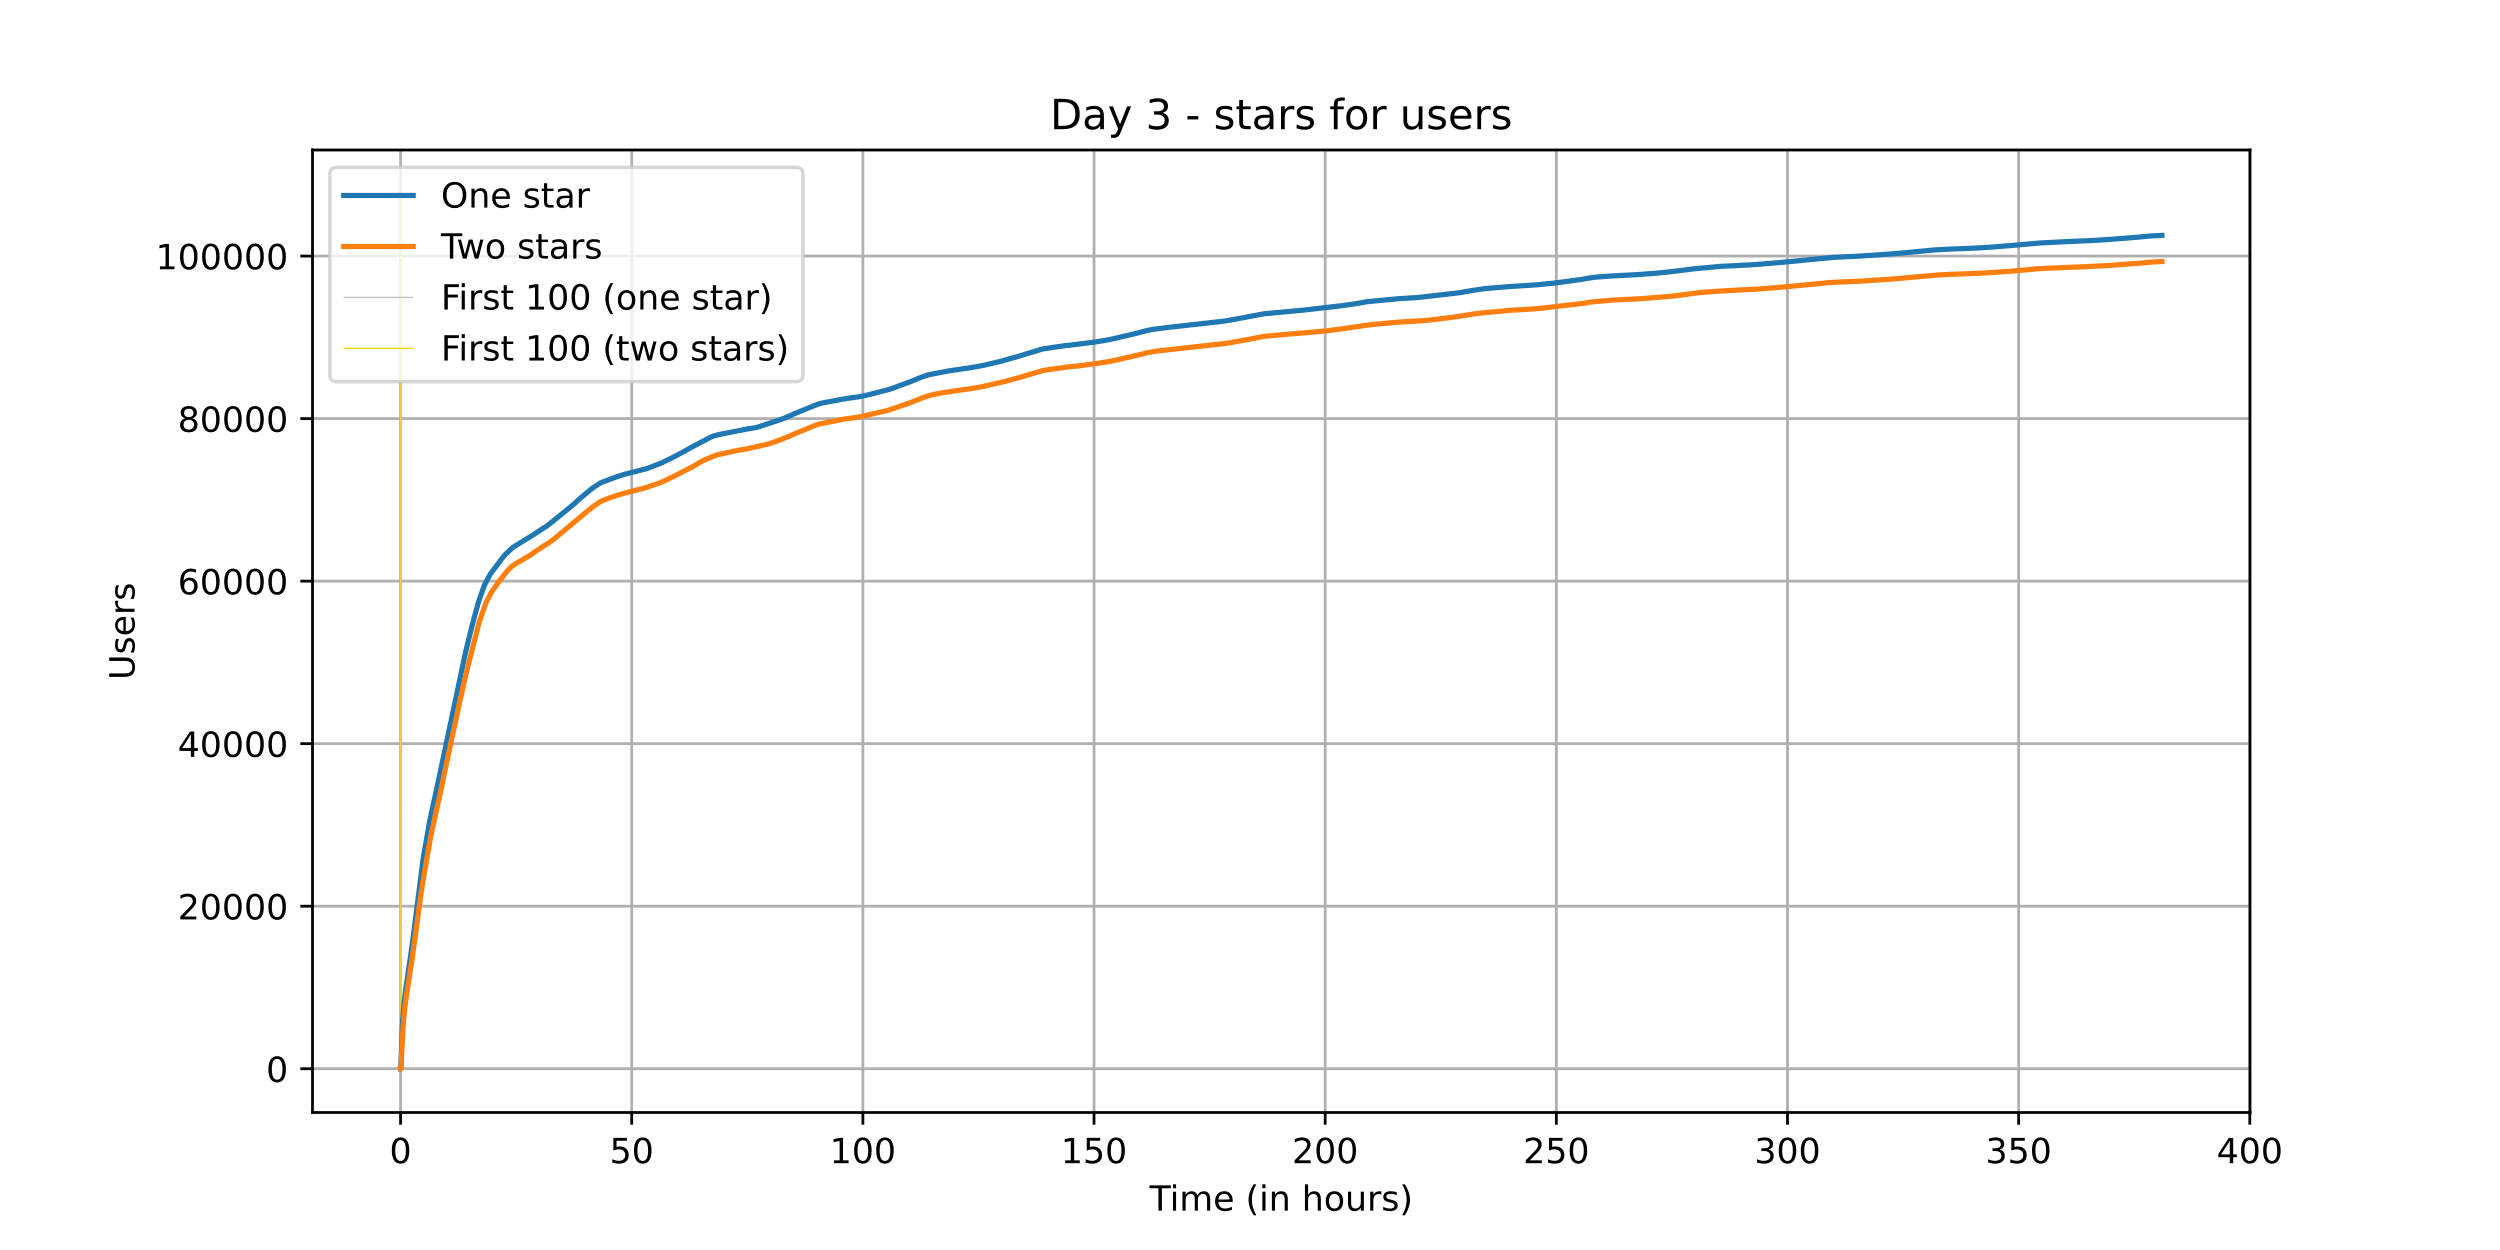 <?xml version="1.0" encoding="utf-8" standalone="no"?>
<!DOCTYPE svg PUBLIC "-//W3C//DTD SVG 1.1//EN"
  "http://www.w3.org/Graphics/SVG/1.1/DTD/svg11.dtd">
<!-- Created with matplotlib (https://matplotlib.org/) -->
<svg height="360pt" version="1.1" viewBox="0 0 720 360" width="720pt" xmlns="http://www.w3.org/2000/svg" xmlns:xlink="http://www.w3.org/1999/xlink">
 <defs>
  <style type="text/css">*{stroke-linecap:butt;stroke-linejoin:round;}</style>
 </defs>
 <g id="figure_1">
  <g id="patch_1">
   <path d="M 0 360 
L 720 360 
L 720 0 
L 0 0 
z
" style="fill:#ffffff;"/>
  </g>
  <g id="axes_1">
   <g id="patch_2">
    <path d="M 90 320.4 
L 648 320.4 
L 648 43.2 
L 90 43.2 
z
" style="fill:#ffffff;"/>
   </g>
   <g id="matplotlib.axis_1">
    <g id="xtick_1">
     <g id="line2d_1">
      <path clip-path="url(#pba2b8af263)" d="M 115.364 320.4 
L 115.364 43.2 
" style="fill:none;stroke:#b0b0b0;stroke-linecap:square;stroke-width:0.8;"/>
     </g>
     <g id="line2d_2">
      <defs>
       <path d="M 0 0 
L 0 3.5 
" id="m7cf53d5b61" style="stroke:#000000;stroke-width:0.8;"/>
      </defs>
      <g>
       <use style="stroke:#000000;stroke-width:0.8;" x="115.364" xlink:href="#m7cf53d5b61" y="320.4"/>
      </g>
     </g>
     <g id="text_1">
      <!-- 0 -->
      <g transform="translate(112.182 334.998)scale(0.1 -0.1)">
       <defs>
        <path d="M 31.781 66.406 
Q 24.172 66.406 20.328 58.906 
Q 16.5 51.422 16.5 36.375 
Q 16.5 21.391 20.328 13.891 
Q 24.172 6.391 31.781 6.391 
Q 39.453 6.391 43.281 13.891 
Q 47.125 21.391 47.125 36.375 
Q 47.125 51.422 43.281 58.906 
Q 39.453 66.406 31.781 66.406 
z
M 31.781 74.219 
Q 44.047 74.219 50.516 64.516 
Q 56.984 54.828 56.984 36.375 
Q 56.984 17.969 50.516 8.266 
Q 44.047 -1.422 31.781 -1.422 
Q 19.531 -1.422 13.062 8.266 
Q 6.594 17.969 6.594 36.375 
Q 6.594 54.828 13.062 64.516 
Q 19.531 74.219 31.781 74.219 
z
" id="DejaVuSans-48"/>
       </defs>
       <use xlink:href="#DejaVuSans-48"/>
      </g>
     </g>
    </g>
    <g id="xtick_2">
     <g id="line2d_3">
      <path clip-path="url(#pba2b8af263)" d="M 181.936 320.4 
L 181.936 43.2 
" style="fill:none;stroke:#b0b0b0;stroke-linecap:square;stroke-width:0.8;"/>
     </g>
     <g id="line2d_4">
      <g>
       <use style="stroke:#000000;stroke-width:0.8;" x="181.936" xlink:href="#m7cf53d5b61" y="320.4"/>
      </g>
     </g>
     <g id="text_2">
      <!-- 50 -->
      <g transform="translate(175.574 334.998)scale(0.1 -0.1)">
       <defs>
        <path d="M 10.797 72.906 
L 49.516 72.906 
L 49.516 64.594 
L 19.828 64.594 
L 19.828 46.734 
Q 21.969 47.469 24.109 47.828 
Q 26.266 48.188 28.422 48.188 
Q 40.625 48.188 47.75 41.5 
Q 54.891 34.812 54.891 23.391 
Q 54.891 11.625 47.562 5.094 
Q 40.234 -1.422 26.906 -1.422 
Q 22.312 -1.422 17.547 -0.641 
Q 12.797 0.141 7.719 1.703 
L 7.719 11.625 
Q 12.109 9.234 16.797 8.062 
Q 21.484 6.891 26.703 6.891 
Q 35.156 6.891 40.078 11.328 
Q 45.016 15.766 45.016 23.391 
Q 45.016 31 40.078 35.438 
Q 35.156 39.891 26.703 39.891 
Q 22.75 39.891 18.812 39.016 
Q 14.891 38.141 10.797 36.281 
z
" id="DejaVuSans-53"/>
       </defs>
       <use xlink:href="#DejaVuSans-53"/>
       <use x="63.623" xlink:href="#DejaVuSans-48"/>
      </g>
     </g>
    </g>
    <g id="xtick_3">
     <g id="line2d_5">
      <path clip-path="url(#pba2b8af263)" d="M 248.509 320.4 
L 248.509 43.2 
" style="fill:none;stroke:#b0b0b0;stroke-linecap:square;stroke-width:0.8;"/>
     </g>
     <g id="line2d_6">
      <g>
       <use style="stroke:#000000;stroke-width:0.8;" x="248.509" xlink:href="#m7cf53d5b61" y="320.4"/>
      </g>
     </g>
     <g id="text_3">
      <!-- 100 -->
      <g transform="translate(238.965 334.998)scale(0.1 -0.1)">
       <defs>
        <path d="M 12.406 8.297 
L 28.516 8.297 
L 28.516 63.922 
L 10.984 60.406 
L 10.984 69.391 
L 28.422 72.906 
L 38.281 72.906 
L 38.281 8.297 
L 54.391 8.297 
L 54.391 0 
L 12.406 0 
z
" id="DejaVuSans-49"/>
       </defs>
       <use xlink:href="#DejaVuSans-49"/>
       <use x="63.623" xlink:href="#DejaVuSans-48"/>
       <use x="127.246" xlink:href="#DejaVuSans-48"/>
      </g>
     </g>
    </g>
    <g id="xtick_4">
     <g id="line2d_7">
      <path clip-path="url(#pba2b8af263)" d="M 315.081 320.4 
L 315.081 43.2 
" style="fill:none;stroke:#b0b0b0;stroke-linecap:square;stroke-width:0.8;"/>
     </g>
     <g id="line2d_8">
      <g>
       <use style="stroke:#000000;stroke-width:0.8;" x="315.081" xlink:href="#m7cf53d5b61" y="320.4"/>
      </g>
     </g>
     <g id="text_4">
      <!-- 150 -->
      <g transform="translate(305.537 334.998)scale(0.1 -0.1)">
       <use xlink:href="#DejaVuSans-49"/>
       <use x="63.623" xlink:href="#DejaVuSans-53"/>
       <use x="127.246" xlink:href="#DejaVuSans-48"/>
      </g>
     </g>
    </g>
    <g id="xtick_5">
     <g id="line2d_9">
      <path clip-path="url(#pba2b8af263)" d="M 381.653 320.4 
L 381.653 43.2 
" style="fill:none;stroke:#b0b0b0;stroke-linecap:square;stroke-width:0.8;"/>
     </g>
     <g id="line2d_10">
      <g>
       <use style="stroke:#000000;stroke-width:0.8;" x="381.653" xlink:href="#m7cf53d5b61" y="320.4"/>
      </g>
     </g>
     <g id="text_5">
      <!-- 200 -->
      <g transform="translate(372.11 334.998)scale(0.1 -0.1)">
       <defs>
        <path d="M 19.188 8.297 
L 53.609 8.297 
L 53.609 0 
L 7.328 0 
L 7.328 8.297 
Q 12.938 14.109 22.625 23.891 
Q 32.328 33.688 34.812 36.531 
Q 39.547 41.844 41.422 45.531 
Q 43.312 49.219 43.312 52.781 
Q 43.312 58.594 39.234 62.25 
Q 35.156 65.922 28.609 65.922 
Q 23.969 65.922 18.812 64.312 
Q 13.672 62.703 7.812 59.422 
L 7.812 69.391 
Q 13.766 71.781 18.938 73 
Q 24.125 74.219 28.422 74.219 
Q 39.75 74.219 46.484 68.547 
Q 53.219 62.891 53.219 53.422 
Q 53.219 48.922 51.531 44.891 
Q 49.859 40.875 45.406 35.406 
Q 44.188 33.984 37.641 27.219 
Q 31.109 20.453 19.188 8.297 
z
" id="DejaVuSans-50"/>
       </defs>
       <use xlink:href="#DejaVuSans-50"/>
       <use x="63.623" xlink:href="#DejaVuSans-48"/>
       <use x="127.246" xlink:href="#DejaVuSans-48"/>
      </g>
     </g>
    </g>
    <g id="xtick_6">
     <g id="line2d_11">
      <path clip-path="url(#pba2b8af263)" d="M 448.226 320.4 
L 448.226 43.2 
" style="fill:none;stroke:#b0b0b0;stroke-linecap:square;stroke-width:0.8;"/>
     </g>
     <g id="line2d_12">
      <g>
       <use style="stroke:#000000;stroke-width:0.8;" x="448.226" xlink:href="#m7cf53d5b61" y="320.4"/>
      </g>
     </g>
     <g id="text_6">
      <!-- 250 -->
      <g transform="translate(438.682 334.998)scale(0.1 -0.1)">
       <use xlink:href="#DejaVuSans-50"/>
       <use x="63.623" xlink:href="#DejaVuSans-53"/>
       <use x="127.246" xlink:href="#DejaVuSans-48"/>
      </g>
     </g>
    </g>
    <g id="xtick_7">
     <g id="line2d_13">
      <path clip-path="url(#pba2b8af263)" d="M 514.798 320.4 
L 514.798 43.2 
" style="fill:none;stroke:#b0b0b0;stroke-linecap:square;stroke-width:0.8;"/>
     </g>
     <g id="line2d_14">
      <g>
       <use style="stroke:#000000;stroke-width:0.8;" x="514.798" xlink:href="#m7cf53d5b61" y="320.4"/>
      </g>
     </g>
     <g id="text_7">
      <!-- 300 -->
      <g transform="translate(505.255 334.998)scale(0.1 -0.1)">
       <defs>
        <path d="M 40.578 39.312 
Q 47.656 37.797 51.625 33 
Q 55.609 28.219 55.609 21.188 
Q 55.609 10.406 48.188 4.484 
Q 40.766 -1.422 27.094 -1.422 
Q 22.516 -1.422 17.656 -0.516 
Q 12.797 0.391 7.625 2.203 
L 7.625 11.719 
Q 11.719 9.328 16.594 8.109 
Q 21.484 6.891 26.812 6.891 
Q 36.078 6.891 40.938 10.547 
Q 45.797 14.203 45.797 21.188 
Q 45.797 27.641 41.281 31.266 
Q 36.766 34.906 28.719 34.906 
L 20.219 34.906 
L 20.219 43.016 
L 29.109 43.016 
Q 36.375 43.016 40.234 45.922 
Q 44.094 48.828 44.094 54.297 
Q 44.094 59.906 40.109 62.906 
Q 36.141 65.922 28.719 65.922 
Q 24.656 65.922 20.016 65.031 
Q 15.375 64.156 9.812 62.312 
L 9.812 71.094 
Q 15.438 72.656 20.344 73.438 
Q 25.25 74.219 29.594 74.219 
Q 40.828 74.219 47.359 69.109 
Q 53.906 64.016 53.906 55.328 
Q 53.906 49.266 50.438 45.094 
Q 46.969 40.922 40.578 39.312 
z
" id="DejaVuSans-51"/>
       </defs>
       <use xlink:href="#DejaVuSans-51"/>
       <use x="63.623" xlink:href="#DejaVuSans-48"/>
       <use x="127.246" xlink:href="#DejaVuSans-48"/>
      </g>
     </g>
    </g>
    <g id="xtick_8">
     <g id="line2d_15">
      <path clip-path="url(#pba2b8af263)" d="M 581.371 320.4 
L 581.371 43.2 
" style="fill:none;stroke:#b0b0b0;stroke-linecap:square;stroke-width:0.8;"/>
     </g>
     <g id="line2d_16">
      <g>
       <use style="stroke:#000000;stroke-width:0.8;" x="581.371" xlink:href="#m7cf53d5b61" y="320.4"/>
      </g>
     </g>
     <g id="text_8">
      <!-- 350 -->
      <g transform="translate(571.827 334.998)scale(0.1 -0.1)">
       <use xlink:href="#DejaVuSans-51"/>
       <use x="63.623" xlink:href="#DejaVuSans-53"/>
       <use x="127.246" xlink:href="#DejaVuSans-48"/>
      </g>
     </g>
    </g>
    <g id="xtick_9">
     <g id="line2d_17">
      <path clip-path="url(#pba2b8af263)" d="M 647.943 320.4 
L 647.943 43.2 
" style="fill:none;stroke:#b0b0b0;stroke-linecap:square;stroke-width:0.8;"/>
     </g>
     <g id="line2d_18">
      <g>
       <use style="stroke:#000000;stroke-width:0.8;" x="647.943" xlink:href="#m7cf53d5b61" y="320.4"/>
      </g>
     </g>
     <g id="text_9">
      <!-- 400 -->
      <g transform="translate(638.399 334.998)scale(0.1 -0.1)">
       <defs>
        <path d="M 37.797 64.312 
L 12.891 25.391 
L 37.797 25.391 
z
M 35.203 72.906 
L 47.609 72.906 
L 47.609 25.391 
L 58.016 25.391 
L 58.016 17.188 
L 47.609 17.188 
L 47.609 0 
L 37.797 0 
L 37.797 17.188 
L 4.891 17.188 
L 4.891 26.703 
z
" id="DejaVuSans-52"/>
       </defs>
       <use xlink:href="#DejaVuSans-52"/>
       <use x="63.623" xlink:href="#DejaVuSans-48"/>
       <use x="127.246" xlink:href="#DejaVuSans-48"/>
      </g>
     </g>
    </g>
    <g id="text_10">
     <!-- Time (in hours) -->
     <g transform="translate(331.072 348.677)scale(0.1 -0.1)">
      <defs>
       <path d="M -0.297 72.906 
L 61.375 72.906 
L 61.375 64.594 
L 35.5 64.594 
L 35.5 0 
L 25.594 0 
L 25.594 64.594 
L -0.297 64.594 
z
" id="DejaVuSans-84"/>
       <path d="M 9.422 54.688 
L 18.406 54.688 
L 18.406 0 
L 9.422 0 
z
M 9.422 75.984 
L 18.406 75.984 
L 18.406 64.594 
L 9.422 64.594 
z
" id="DejaVuSans-105"/>
       <path d="M 52 44.188 
Q 55.375 50.25 60.062 53.125 
Q 64.75 56 71.094 56 
Q 79.641 56 84.281 50.016 
Q 88.922 44.047 88.922 33.016 
L 88.922 0 
L 79.891 0 
L 79.891 32.719 
Q 79.891 40.578 77.094 44.375 
Q 74.312 48.188 68.609 48.188 
Q 61.625 48.188 57.562 43.547 
Q 53.516 38.922 53.516 30.906 
L 53.516 0 
L 44.484 0 
L 44.484 32.719 
Q 44.484 40.625 41.703 44.406 
Q 38.922 48.188 33.109 48.188 
Q 26.219 48.188 22.156 43.531 
Q 18.109 38.875 18.109 30.906 
L 18.109 0 
L 9.078 0 
L 9.078 54.688 
L 18.109 54.688 
L 18.109 46.188 
Q 21.188 51.219 25.484 53.609 
Q 29.781 56 35.688 56 
Q 41.656 56 45.828 52.969 
Q 50 49.953 52 44.188 
z
" id="DejaVuSans-109"/>
       <path d="M 56.203 29.594 
L 56.203 25.203 
L 14.891 25.203 
Q 15.484 15.922 20.484 11.062 
Q 25.484 6.203 34.422 6.203 
Q 39.594 6.203 44.453 7.469 
Q 49.312 8.734 54.109 11.281 
L 54.109 2.781 
Q 49.266 0.734 44.188 -0.344 
Q 39.109 -1.422 33.891 -1.422 
Q 20.797 -1.422 13.156 6.188 
Q 5.516 13.812 5.516 26.812 
Q 5.516 40.234 12.766 48.109 
Q 20.016 56 32.328 56 
Q 43.359 56 49.781 48.891 
Q 56.203 41.797 56.203 29.594 
z
M 47.219 32.234 
Q 47.125 39.594 43.094 43.984 
Q 39.062 48.391 32.422 48.391 
Q 24.906 48.391 20.391 44.141 
Q 15.875 39.891 15.188 32.172 
z
" id="DejaVuSans-101"/>
       <path id="DejaVuSans-32"/>
       <path d="M 31 75.875 
Q 24.469 64.656 21.281 53.656 
Q 18.109 42.672 18.109 31.391 
Q 18.109 20.125 21.312 9.062 
Q 24.516 -2 31 -13.188 
L 23.188 -13.188 
Q 15.875 -1.703 12.234 9.375 
Q 8.594 20.453 8.594 31.391 
Q 8.594 42.281 12.203 53.312 
Q 15.828 64.359 23.188 75.875 
z
" id="DejaVuSans-40"/>
       <path d="M 54.891 33.016 
L 54.891 0 
L 45.906 0 
L 45.906 32.719 
Q 45.906 40.484 42.875 44.328 
Q 39.844 48.188 33.797 48.188 
Q 26.516 48.188 22.312 43.547 
Q 18.109 38.922 18.109 30.906 
L 18.109 0 
L 9.078 0 
L 9.078 54.688 
L 18.109 54.688 
L 18.109 46.188 
Q 21.344 51.125 25.703 53.562 
Q 30.078 56 35.797 56 
Q 45.219 56 50.047 50.172 
Q 54.891 44.344 54.891 33.016 
z
" id="DejaVuSans-110"/>
       <path d="M 54.891 33.016 
L 54.891 0 
L 45.906 0 
L 45.906 32.719 
Q 45.906 40.484 42.875 44.328 
Q 39.844 48.188 33.797 48.188 
Q 26.516 48.188 22.312 43.547 
Q 18.109 38.922 18.109 30.906 
L 18.109 0 
L 9.078 0 
L 9.078 75.984 
L 18.109 75.984 
L 18.109 46.188 
Q 21.344 51.125 25.703 53.562 
Q 30.078 56 35.797 56 
Q 45.219 56 50.047 50.172 
Q 54.891 44.344 54.891 33.016 
z
" id="DejaVuSans-104"/>
       <path d="M 30.609 48.391 
Q 23.391 48.391 19.188 42.75 
Q 14.984 37.109 14.984 27.297 
Q 14.984 17.484 19.156 11.844 
Q 23.344 6.203 30.609 6.203 
Q 37.797 6.203 41.984 11.859 
Q 46.188 17.531 46.188 27.297 
Q 46.188 37.016 41.984 42.703 
Q 37.797 48.391 30.609 48.391 
z
M 30.609 56 
Q 42.328 56 49.016 48.375 
Q 55.719 40.766 55.719 27.297 
Q 55.719 13.875 49.016 6.219 
Q 42.328 -1.422 30.609 -1.422 
Q 18.844 -1.422 12.172 6.219 
Q 5.516 13.875 5.516 27.297 
Q 5.516 40.766 12.172 48.375 
Q 18.844 56 30.609 56 
z
" id="DejaVuSans-111"/>
       <path d="M 8.5 21.578 
L 8.5 54.688 
L 17.484 54.688 
L 17.484 21.922 
Q 17.484 14.156 20.5 10.266 
Q 23.531 6.391 29.594 6.391 
Q 36.859 6.391 41.078 11.031 
Q 45.312 15.672 45.312 23.688 
L 45.312 54.688 
L 54.297 54.688 
L 54.297 0 
L 45.312 0 
L 45.312 8.406 
Q 42.047 3.422 37.719 1 
Q 33.406 -1.422 27.688 -1.422 
Q 18.266 -1.422 13.375 4.438 
Q 8.5 10.297 8.5 21.578 
z
M 31.109 56 
z
" id="DejaVuSans-117"/>
       <path d="M 41.109 46.297 
Q 39.594 47.172 37.812 47.578 
Q 36.031 48 33.891 48 
Q 26.266 48 22.188 43.047 
Q 18.109 38.094 18.109 28.812 
L 18.109 0 
L 9.078 0 
L 9.078 54.688 
L 18.109 54.688 
L 18.109 46.188 
Q 20.953 51.172 25.484 53.578 
Q 30.031 56 36.531 56 
Q 37.453 56 38.578 55.875 
Q 39.703 55.766 41.062 55.516 
z
" id="DejaVuSans-114"/>
       <path d="M 44.281 53.078 
L 44.281 44.578 
Q 40.484 46.531 36.375 47.5 
Q 32.281 48.484 27.875 48.484 
Q 21.188 48.484 17.844 46.438 
Q 14.5 44.391 14.5 40.281 
Q 14.5 37.156 16.891 35.375 
Q 19.281 33.594 26.516 31.984 
L 29.594 31.297 
Q 39.156 29.25 43.188 25.516 
Q 47.219 21.781 47.219 15.094 
Q 47.219 7.469 41.188 3.016 
Q 35.156 -1.422 24.609 -1.422 
Q 20.219 -1.422 15.453 -0.562 
Q 10.688 0.297 5.422 2 
L 5.422 11.281 
Q 10.406 8.688 15.234 7.391 
Q 20.062 6.109 24.812 6.109 
Q 31.156 6.109 34.562 8.281 
Q 37.984 10.453 37.984 14.406 
Q 37.984 18.062 35.516 20.016 
Q 33.062 21.969 24.703 23.781 
L 21.578 24.516 
Q 13.234 26.266 9.516 29.906 
Q 5.812 33.547 5.812 39.891 
Q 5.812 47.609 11.281 51.797 
Q 16.75 56 26.812 56 
Q 31.781 56 36.172 55.266 
Q 40.578 54.547 44.281 53.078 
z
" id="DejaVuSans-115"/>
       <path d="M 8.016 75.875 
L 15.828 75.875 
Q 23.141 64.359 26.781 53.312 
Q 30.422 42.281 30.422 31.391 
Q 30.422 20.453 26.781 9.375 
Q 23.141 -1.703 15.828 -13.188 
L 8.016 -13.188 
Q 14.5 -2 17.703 9.062 
Q 20.906 20.125 20.906 31.391 
Q 20.906 42.672 17.703 53.656 
Q 14.5 64.656 8.016 75.875 
z
" id="DejaVuSans-41"/>
      </defs>
      <use xlink:href="#DejaVuSans-84"/>
      <use x="57.959" xlink:href="#DejaVuSans-105"/>
      <use x="85.742" xlink:href="#DejaVuSans-109"/>
      <use x="183.154" xlink:href="#DejaVuSans-101"/>
      <use x="244.678" xlink:href="#DejaVuSans-32"/>
      <use x="276.465" xlink:href="#DejaVuSans-40"/>
      <use x="315.479" xlink:href="#DejaVuSans-105"/>
      <use x="343.262" xlink:href="#DejaVuSans-110"/>
      <use x="406.641" xlink:href="#DejaVuSans-32"/>
      <use x="438.428" xlink:href="#DejaVuSans-104"/>
      <use x="501.807" xlink:href="#DejaVuSans-111"/>
      <use x="562.988" xlink:href="#DejaVuSans-117"/>
      <use x="626.367" xlink:href="#DejaVuSans-114"/>
      <use x="667.48" xlink:href="#DejaVuSans-115"/>
      <use x="719.58" xlink:href="#DejaVuSans-41"/>
     </g>
    </g>
   </g>
   <g id="matplotlib.axis_2">
    <g id="ytick_1">
     <g id="line2d_19">
      <path clip-path="url(#pba2b8af263)" d="M 90 307.8 
L 648 307.8 
" style="fill:none;stroke:#b0b0b0;stroke-linecap:square;stroke-width:0.8;"/>
     </g>
     <g id="line2d_20">
      <defs>
       <path d="M 0 0 
L -3.5 0 
" id="m3137c46086" style="stroke:#000000;stroke-width:0.8;"/>
      </defs>
      <g>
       <use style="stroke:#000000;stroke-width:0.8;" x="90" xlink:href="#m3137c46086" y="307.8"/>
      </g>
     </g>
     <g id="text_11">
      <!-- 0 -->
      <g transform="translate(76.638 311.599)scale(0.1 -0.1)">
       <use xlink:href="#DejaVuSans-48"/>
      </g>
     </g>
    </g>
    <g id="ytick_2">
     <g id="line2d_21">
      <path clip-path="url(#pba2b8af263)" d="M 90 260.991 
L 648 260.991 
" style="fill:none;stroke:#b0b0b0;stroke-linecap:square;stroke-width:0.8;"/>
     </g>
     <g id="line2d_22">
      <g>
       <use style="stroke:#000000;stroke-width:0.8;" x="90" xlink:href="#m3137c46086" y="260.991"/>
      </g>
     </g>
     <g id="text_12">
      <!-- 20000 -->
      <g transform="translate(51.188 264.79)scale(0.1 -0.1)">
       <use xlink:href="#DejaVuSans-50"/>
       <use x="63.623" xlink:href="#DejaVuSans-48"/>
       <use x="127.246" xlink:href="#DejaVuSans-48"/>
       <use x="190.869" xlink:href="#DejaVuSans-48"/>
       <use x="254.492" xlink:href="#DejaVuSans-48"/>
      </g>
     </g>
    </g>
    <g id="ytick_3">
     <g id="line2d_23">
      <path clip-path="url(#pba2b8af263)" d="M 90 214.182 
L 648 214.182 
" style="fill:none;stroke:#b0b0b0;stroke-linecap:square;stroke-width:0.8;"/>
     </g>
     <g id="line2d_24">
      <g>
       <use style="stroke:#000000;stroke-width:0.8;" x="90" xlink:href="#m3137c46086" y="214.182"/>
      </g>
     </g>
     <g id="text_13">
      <!-- 40000 -->
      <g transform="translate(51.188 217.981)scale(0.1 -0.1)">
       <use xlink:href="#DejaVuSans-52"/>
       <use x="63.623" xlink:href="#DejaVuSans-48"/>
       <use x="127.246" xlink:href="#DejaVuSans-48"/>
       <use x="190.869" xlink:href="#DejaVuSans-48"/>
       <use x="254.492" xlink:href="#DejaVuSans-48"/>
      </g>
     </g>
    </g>
    <g id="ytick_4">
     <g id="line2d_25">
      <path clip-path="url(#pba2b8af263)" d="M 90 167.372 
L 648 167.372 
" style="fill:none;stroke:#b0b0b0;stroke-linecap:square;stroke-width:0.8;"/>
     </g>
     <g id="line2d_26">
      <g>
       <use style="stroke:#000000;stroke-width:0.8;" x="90" xlink:href="#m3137c46086" y="167.372"/>
      </g>
     </g>
     <g id="text_14">
      <!-- 60000 -->
      <g transform="translate(51.188 171.172)scale(0.1 -0.1)">
       <defs>
        <path d="M 33.016 40.375 
Q 26.375 40.375 22.484 35.828 
Q 18.609 31.297 18.609 23.391 
Q 18.609 15.531 22.484 10.953 
Q 26.375 6.391 33.016 6.391 
Q 39.656 6.391 43.531 10.953 
Q 47.406 15.531 47.406 23.391 
Q 47.406 31.297 43.531 35.828 
Q 39.656 40.375 33.016 40.375 
z
M 52.594 71.297 
L 52.594 62.312 
Q 48.875 64.062 45.094 64.984 
Q 41.312 65.922 37.594 65.922 
Q 27.828 65.922 22.672 59.328 
Q 17.531 52.734 16.797 39.406 
Q 19.672 43.656 24.016 45.922 
Q 28.375 48.188 33.594 48.188 
Q 44.578 48.188 50.953 41.516 
Q 57.328 34.859 57.328 23.391 
Q 57.328 12.156 50.688 5.359 
Q 44.047 -1.422 33.016 -1.422 
Q 20.359 -1.422 13.672 8.266 
Q 6.984 17.969 6.984 36.375 
Q 6.984 53.656 15.188 63.938 
Q 23.391 74.219 37.203 74.219 
Q 40.922 74.219 44.703 73.484 
Q 48.484 72.75 52.594 71.297 
z
" id="DejaVuSans-54"/>
       </defs>
       <use xlink:href="#DejaVuSans-54"/>
       <use x="63.623" xlink:href="#DejaVuSans-48"/>
       <use x="127.246" xlink:href="#DejaVuSans-48"/>
       <use x="190.869" xlink:href="#DejaVuSans-48"/>
       <use x="254.492" xlink:href="#DejaVuSans-48"/>
      </g>
     </g>
    </g>
    <g id="ytick_5">
     <g id="line2d_27">
      <path clip-path="url(#pba2b8af263)" d="M 90 120.563 
L 648 120.563 
" style="fill:none;stroke:#b0b0b0;stroke-linecap:square;stroke-width:0.8;"/>
     </g>
     <g id="line2d_28">
      <g>
       <use style="stroke:#000000;stroke-width:0.8;" x="90" xlink:href="#m3137c46086" y="120.563"/>
      </g>
     </g>
     <g id="text_15">
      <!-- 80000 -->
      <g transform="translate(51.188 124.363)scale(0.1 -0.1)">
       <defs>
        <path d="M 31.781 34.625 
Q 24.75 34.625 20.719 30.859 
Q 16.703 27.094 16.703 20.516 
Q 16.703 13.922 20.719 10.156 
Q 24.75 6.391 31.781 6.391 
Q 38.812 6.391 42.859 10.172 
Q 46.922 13.969 46.922 20.516 
Q 46.922 27.094 42.891 30.859 
Q 38.875 34.625 31.781 34.625 
z
M 21.922 38.812 
Q 15.578 40.375 12.031 44.719 
Q 8.5 49.078 8.5 55.328 
Q 8.5 64.062 14.719 69.141 
Q 20.953 74.219 31.781 74.219 
Q 42.672 74.219 48.875 69.141 
Q 55.078 64.062 55.078 55.328 
Q 55.078 49.078 51.531 44.719 
Q 48 40.375 41.703 38.812 
Q 48.828 37.156 52.797 32.312 
Q 56.781 27.484 56.781 20.516 
Q 56.781 9.906 50.312 4.234 
Q 43.844 -1.422 31.781 -1.422 
Q 19.734 -1.422 13.25 4.234 
Q 6.781 9.906 6.781 20.516 
Q 6.781 27.484 10.781 32.312 
Q 14.797 37.156 21.922 38.812 
z
M 18.312 54.391 
Q 18.312 48.734 21.844 45.562 
Q 25.391 42.391 31.781 42.391 
Q 38.141 42.391 41.719 45.562 
Q 45.312 48.734 45.312 54.391 
Q 45.312 60.062 41.719 63.234 
Q 38.141 66.406 31.781 66.406 
Q 25.391 66.406 21.844 63.234 
Q 18.312 60.062 18.312 54.391 
z
" id="DejaVuSans-56"/>
       </defs>
       <use xlink:href="#DejaVuSans-56"/>
       <use x="63.623" xlink:href="#DejaVuSans-48"/>
       <use x="127.246" xlink:href="#DejaVuSans-48"/>
       <use x="190.869" xlink:href="#DejaVuSans-48"/>
       <use x="254.492" xlink:href="#DejaVuSans-48"/>
      </g>
     </g>
    </g>
    <g id="ytick_6">
     <g id="line2d_29">
      <path clip-path="url(#pba2b8af263)" d="M 90 73.754 
L 648 73.754 
" style="fill:none;stroke:#b0b0b0;stroke-linecap:square;stroke-width:0.8;"/>
     </g>
     <g id="line2d_30">
      <g>
       <use style="stroke:#000000;stroke-width:0.8;" x="90" xlink:href="#m3137c46086" y="73.754"/>
      </g>
     </g>
     <g id="text_16">
      <!-- 100000 -->
      <g transform="translate(44.825 77.553)scale(0.1 -0.1)">
       <use xlink:href="#DejaVuSans-49"/>
       <use x="63.623" xlink:href="#DejaVuSans-48"/>
       <use x="127.246" xlink:href="#DejaVuSans-48"/>
       <use x="190.869" xlink:href="#DejaVuSans-48"/>
       <use x="254.492" xlink:href="#DejaVuSans-48"/>
       <use x="318.115" xlink:href="#DejaVuSans-48"/>
      </g>
     </g>
    </g>
    <g id="text_17">
     <!-- Users -->
     <g transform="translate(38.745 195.801)rotate(-90)scale(0.1 -0.1)">
      <defs>
       <path d="M 8.688 72.906 
L 18.609 72.906 
L 18.609 28.609 
Q 18.609 16.891 22.844 11.734 
Q 27.094 6.594 36.625 6.594 
Q 46.094 6.594 50.344 11.734 
Q 54.594 16.891 54.594 28.609 
L 54.594 72.906 
L 64.5 72.906 
L 64.5 27.391 
Q 64.5 13.141 57.438 5.859 
Q 50.391 -1.422 36.625 -1.422 
Q 22.797 -1.422 15.734 5.859 
Q 8.688 13.141 8.688 27.391 
z
" id="DejaVuSans-85"/>
      </defs>
      <use xlink:href="#DejaVuSans-85"/>
      <use x="73.193" xlink:href="#DejaVuSans-115"/>
      <use x="125.293" xlink:href="#DejaVuSans-101"/>
      <use x="186.816" xlink:href="#DejaVuSans-114"/>
      <use x="227.93" xlink:href="#DejaVuSans-115"/>
     </g>
    </g>
   </g>
   <g id="LineCollection_1">
    <path clip-path="url(#pba2b8af263)" d="M 115.435 307.8 
L 115.435 55.8 
" style="fill:none;stroke:#c0c0c0;stroke-width:0.4;"/>
   </g>
   <g id="LineCollection_2">
    <path clip-path="url(#pba2b8af263)" d="M 115.479 307.8 
L 115.479 55.8 
" style="fill:none;stroke:#ffd700;stroke-width:0.4;"/>
   </g>
   <g id="line2d_31">
    <path clip-path="url(#pba2b8af263)" d="M 115.364 307.8 
L 115.395 307.793 
L 115.461 306.667 
L 115.945 294.136 
L 116.385 288.725 
L 116.775 285.5 
L 116.891 284.662 
L 118.717 272.115 
L 121.869 247.283 
L 123.778 236.35 
L 124.636 232.339 
L 124.636 232.339 
L 125.8 227.082 
L 125.999 226.127 
L 134.055 187.966 
L 134.999 184.067 
L 135.525 181.984 
L 135.965 180.219 
L 135.965 180.219 
L 136.757 177.156 
L 137.791 173.476 
L 138.319 171.857 
L 139.486 168.604 
L 141.19 165.355 
L 144.66 160.735 
L 144.967 160.379 
L 145.34 159.911 
L 145.691 159.532 
L 147.692 157.65 
L 154.048 153.728 
L 154.642 153.313 
L 154.824 153.208 
L 156.778 151.902 
L 157.239 151.68 
L 158.227 150.926 
L 158.447 150.741 
L 162.903 147.142 
L 163.079 147.006 
L 164.791 145.566 
L 165.406 145.044 
L 165.823 144.7 
L 166.196 144.34 
L 166.476 144.047 
L 166.718 143.842 
L 166.943 143.668 
L 167.664 143.029 
L 167.866 142.849 
L 168.61 142.238 
L 168.766 142.133 
L 169.249 141.726 
L 169.996 141.087 
L 169.996 141.087 
L 170.392 140.773 
L 170.59 140.628 
L 171.272 140.158 
L 173.026 139.013 
L 177.902 137.204 
L 178.714 136.963 
L 178.956 136.893 
L 180.081 136.528 
L 180.571 136.42 
L 182.123 136.031 
L 182.496 135.921 
L 186.047 135.034 
L 186.382 134.892 
L 186.733 134.782 
L 187.194 134.615 
L 187.787 134.374 
L 190.798 133.199 
L 192.074 132.551 
L 192.381 132.404 
L 192.755 132.23 
L 193.122 132.064 
L 193.811 131.706 
L 197.835 129.572 
L 198.319 129.265 
L 198.919 128.944 
L 199.248 128.767 
L 204.824 125.822 
L 205.184 125.712 
L 205.47 125.572 
L 205.866 125.467 
L 206.174 125.378 
L 207.108 125.137 
L 214.569 123.676 
L 215.138 123.566 
L 215.556 123.489 
L 217.666 123.157 
L 218.106 123.049 
L 225.341 120.65 
L 225.737 120.491 
L 226.859 120.02 
L 228.112 119.473 
L 228.816 119.131 
L 235.677 116.355 
L 236.051 116.245 
L 236.666 116.095 
L 237.172 115.988 
L 240.625 115.36 
L 241.856 115.124 
L 242.252 115.035 
L 244.231 114.712 
L 245.99 114.448 
L 246.936 114.342 
L 247.771 114.193 
L 248.475 114.085 
L 251.994 113.219 
L 252.279 113.158 
L 252.895 112.983 
L 255.051 112.416 
L 255.645 112.285 
L 256.173 112.119 
L 257.427 111.7 
L 257.867 111.55 
L 258.527 111.253 
L 261.474 110.19 
L 262.244 109.9 
L 262.904 109.65 
L 263.322 109.467 
L 264.378 109.02 
L 265.17 108.716 
L 265.918 108.444 
L 267.326 107.958 
L 272.671 106.921 
L 273.397 106.813 
L 273.858 106.736 
L 274.474 106.628 
L 275.837 106.45 
L 276.475 106.34 
L 279.315 105.931 
L 282.202 105.423 
L 283.434 105.179 
L 288.603 103.958 
L 289.153 103.787 
L 290.693 103.349 
L 291.177 103.213 
L 291.969 103.019 
L 300.262 100.508 
L 302.836 100.126 
L 304.024 99.925 
L 304.97 99.817 
L 306.796 99.537 
L 308.005 99.427 
L 314.822 98.584 
L 315.46 98.495 
L 317.373 98.181 
L 318.143 98.048 
L 319.663 97.774 
L 322.72 97.079 
L 323.138 96.971 
L 327.691 95.9 
L 330.111 95.247 
L 331.035 95.038 
L 331.915 94.872 
L 337.172 94.198 
L 338.14 94.107 
L 352.741 92.457 
L 353.576 92.302 
L 354.28 92.195 
L 358.549 91.406 
L 359.737 91.177 
L 360.024 91.118 
L 363.986 90.381 
L 373.885 89.447 
L 375.249 89.337 
L 386.998 87.968 
L 387.68 87.867 
L 390.495 87.46 
L 390.869 87.385 
L 392.805 87.069 
L 393.311 86.973 
L 393.971 86.863 
L 402.88 86.018 
L 404.551 85.908 
L 406.728 85.789 
L 408.377 85.679 
L 420.409 84.3 
L 423.62 83.724 
L 425.994 83.359 
L 427.732 83.104 
L 432.68 82.685 
L 434.263 82.575 
L 435.145 82.503 
L 436.948 82.393 
L 437.74 82.334 
L 439.697 82.224 
L 442.555 82.028 
L 443.744 81.918 
L 444.293 81.852 
L 445.415 81.747 
L 445.811 81.693 
L 447.152 81.583 
L 451.771 80.979 
L 452.431 80.881 
L 453.31 80.771 
L 454.74 80.577 
L 455.51 80.474 
L 456.037 80.368 
L 456.565 80.261 
L 458.589 79.947 
L 459.292 79.839 
L 460.062 79.79 
L 464.021 79.484 
L 466.197 79.374 
L 468.397 79.252 
L 470.618 79.142 
L 471.366 79.097 
L 472.905 78.987 
L 476.534 78.716 
L 477.701 78.606 
L 478.252 78.547 
L 479.616 78.437 
L 487.094 77.525 
L 487.754 77.429 
L 495.827 76.687 
L 498.29 76.579 
L 498.951 76.551 
L 500.842 76.443 
L 501.568 76.399 
L 504.08 76.289 
L 507.181 76.067 
L 508.391 75.956 
L 512.855 75.589 
L 514.042 75.479 
L 528.033 74.115 
L 530.408 74.005 
L 532.497 73.895 
L 535.202 73.787 
L 536.038 73.724 
L 537.533 73.616 
L 538.303 73.565 
L 540.612 73.426 
L 542.284 73.316 
L 546.419 72.984 
L 547.695 72.874 
L 557.353 71.966 
L 559.443 71.856 
L 560.213 71.805 
L 562.676 71.695 
L 564.281 71.636 
L 567.186 71.528 
L 567.605 71.51 
L 569.738 71.4 
L 570.42 71.367 
L 572.047 71.257 
L 572.751 71.217 
L 574.334 71.107 
L 578.821 70.737 
L 580.162 70.63 
L 581.152 70.534 
L 587.467 69.979 
L 589.71 69.869 
L 591.712 69.768 
L 593.779 69.658 
L 595.516 69.583 
L 597.781 69.476 
L 598.462 69.445 
L 601.057 69.338 
L 601.761 69.303 
L 603.961 69.195 
L 604.796 69.129 
L 606.578 69.019 
L 610.162 68.746 
L 611.701 68.636 
L 616.674 68.221 
L 617.642 68.111 
L 618.478 68.043 
L 619.843 67.933 
L 621.734 67.842 
L 622.636 67.8 
L 622.636 67.8 
" style="fill:none;stroke:#1f77b4;stroke-linecap:square;stroke-width:1.5;"/>
   </g>
   <g id="line2d_32">
    <path clip-path="url(#pba2b8af263)" d="M 115.364 307.8 
L 115.439 307.753 
L 115.505 307.21 
L 115.725 302.412 
L 116.138 295.162 
L 116.599 290.207 
L 116.693 289.406 
L 117.133 286.102 
L 117.66 282.764 
L 118.365 278.139 
L 118.784 275.49 
L 119.519 270.147 
L 120.148 265.52 
L 120.617 262.058 
L 121.029 258.973 
L 121.715 254.302 
L 123.977 241.24 
L 125.251 235.424 
L 126.704 228.838 
L 127.275 226.202 
L 128.221 221.638 
L 132.167 203.151 
L 132.43 201.948 
L 132.825 200.282 
L 133.067 199.212 
L 133.594 196.776 
L 134.143 194.548 
L 134.867 191.47 
L 138.055 178.983 
L 139.982 173.502 
L 141.664 170.343 
L 141.884 170.041 
L 143.072 168.367 
L 143.276 168.086 
L 143.759 167.394 
L 145.164 165.641 
L 145.362 165.367 
L 146.086 164.466 
L 146.197 164.356 
L 147.032 163.485 
L 147.383 163.134 
L 148.615 162.282 
L 149.209 161.933 
L 150.089 161.456 
L 150.419 161.25 
L 150.661 161.1 
L 151.333 160.695 
L 152.882 159.792 
L 153.256 159.506 
L 153.792 159.111 
L 154.334 158.722 
L 154.495 158.614 
L 154.736 158.467 
L 155.285 158.109 
L 156.097 157.58 
L 156.69 157.161 
L 157.107 156.901 
L 157.37 156.761 
L 157.963 156.424 
L 157.963 156.424 
L 158.227 156.225 
L 158.843 155.778 
L 159.195 155.546 
L 168.195 148.022 
L 168.591 147.694 
L 171.25 145.569 
L 171.536 145.386 
L 172.197 144.953 
L 172.543 144.696 
L 172.724 144.583 
L 173.472 144.188 
L 175.189 143.547 
L 175.519 143.434 
L 175.772 143.329 
L 176.08 143.21 
L 176.98 142.912 
L 179.22 142.196 
L 184.178 140.916 
L 184.735 140.806 
L 185.679 140.544 
L 186.751 140.202 
L 187.019 140.094 
L 189.808 139.133 
L 191.476 138.461 
L 191.7 138.344 
L 196.12 136.137 
L 196.284 136.031 
L 196.582 135.891 
L 197.176 135.589 
L 197.395 135.479 
L 197.879 135.236 
L 198.128 135.086 
L 198.721 134.784 
L 199.314 134.489 
L 199.687 134.271 
L 201.004 133.529 
L 201.246 133.366 
L 201.751 133.089 
L 201.97 132.961 
L 202.256 132.783 
L 202.849 132.476 
L 206.384 131.027 
L 212.667 129.668 
L 214.752 129.333 
L 220.767 127.997 
L 221.559 127.774 
L 222.086 127.608 
L 222.548 127.44 
L 223.45 127.135 
L 224.286 126.812 
L 225.011 126.553 
L 225.539 126.342 
L 225.891 126.194 
L 227.211 125.666 
L 227.628 125.478 
L 227.914 125.343 
L 228.288 125.197 
L 229.124 124.825 
L 229.322 124.741 
L 235.479 122.216 
L 243.088 120.697 
L 247.112 120.154 
L 255.579 118.225 
L 260.726 116.484 
L 261.144 116.341 
L 261.936 116.06 
L 265.94 114.49 
L 266.358 114.34 
L 266.952 114.15 
L 268.162 113.788 
L 268.624 113.664 
L 269.657 113.444 
L 270.801 113.214 
L 271.505 113.102 
L 274.144 112.713 
L 274.65 112.62 
L 278.279 112.119 
L 278.874 112.044 
L 281.608 111.581 
L 282.312 111.471 
L 289.329 109.886 
L 289.681 109.785 
L 290.341 109.61 
L 293.245 108.807 
L 293.905 108.629 
L 294.433 108.472 
L 300.504 106.668 
L 301.318 106.56 
L 301.67 106.497 
L 302.352 106.397 
L 305.982 105.903 
L 306.312 105.849 
L 307.038 105.739 
L 307.345 105.694 
L 308.511 105.589 
L 309.06 105.528 
L 310.204 105.418 
L 311.392 105.275 
L 316.098 104.662 
L 316.889 104.522 
L 319.178 104.166 
L 319.663 104.072 
L 320.235 103.962 
L 321.401 103.71 
L 328.769 102.02 
L 329.253 101.884 
L 330.111 101.638 
L 333.191 101.1 
L 353.027 98.898 
L 355.117 98.561 
L 356.327 98.322 
L 356.855 98.217 
L 358.703 97.908 
L 363.832 96.918 
L 364.69 96.812 
L 365.218 96.758 
L 372.236 96.129 
L 373.885 96.019 
L 380.595 95.422 
L 382.798 95.197 
L 383.48 95.094 
L 385.019 94.874 
L 386.053 94.764 
L 386.668 94.683 
L 388.318 94.444 
L 388.867 94.336 
L 390.011 94.205 
L 390.715 94.095 
L 392.563 93.812 
L 393.421 93.702 
L 394.081 93.604 
L 394.917 93.494 
L 402.33 92.81 
L 404.199 92.7 
L 405.057 92.63 
L 407.014 92.52 
L 407.717 92.48 
L 409.611 92.372 
L 410.666 92.262 
L 411.964 92.152 
L 418.65 91.338 
L 419.287 91.247 
L 419.881 91.137 
L 422.41 90.76 
L 424.785 90.371 
L 425.489 90.261 
L 434.219 89.435 
L 435.519 89.328 
L 436.266 89.283 
L 438.421 89.161 
L 440.422 89.054 
L 441.324 88.976 
L 443.062 88.866 
L 455.862 87.383 
L 458.347 86.961 
L 464.482 86.425 
L 466.747 86.318 
L 467.253 86.271 
L 470.002 86.161 
L 472.158 86.039 
L 473.829 85.929 
L 478.824 85.513 
L 480.165 85.403 
L 481.133 85.307 
L 482.387 85.197 
L 483.531 85.061 
L 484.322 84.951 
L 488.656 84.382 
L 489.338 84.282 
L 493.539 83.949 
L 495.145 83.846 
L 495.497 83.813 
L 497.653 83.706 
L 498.4 83.657 
L 500.38 83.549 
L 501.106 83.507 
L 503.441 83.399 
L 504.058 83.378 
L 506.06 83.27 
L 506.895 83.203 
L 508.303 83.093 
L 509.094 83.036 
L 514.878 82.538 
L 516.132 82.428 
L 517.143 82.323 
L 527.087 81.368 
L 529.155 81.26 
L 529.594 81.232 
L 532.277 81.122 
L 532.981 81.087 
L 534.411 81.045 
L 536.367 80.935 
L 539.204 80.745 
L 541.118 80.635 
L 544.176 80.417 
L 545.517 80.31 
L 546.331 80.247 
L 547.629 80.141 
L 548.179 80.078 
L 549.455 79.968 
L 550.357 79.891 
L 557.815 79.214 
L 559.861 79.104 
L 560.565 79.065 
L 563.071 78.955 
L 564.677 78.896 
L 568.023 78.786 
L 570.046 78.681 
L 572.311 78.573 
L 573.081 78.524 
L 576.38 78.288 
L 578.205 78.18 
L 579.085 78.103 
L 583.902 77.695 
L 585.046 77.585 
L 586.257 77.436 
L 588.193 77.326 
L 589.886 77.255 
L 592.305 77.145 
L 594.086 77.068 
L 596.791 76.958 
L 597.451 76.932 
L 600.376 76.822 
L 602.531 76.705 
L 604.95 76.595 
L 607.479 76.439 
L 609.107 76.329 
L 612.889 76.034 
L 614.584 75.924 
L 620.107 75.451 
L 622.35 75.341 
L 622.636 75.325 
L 622.636 75.325 
" style="fill:none;stroke:#ff7f0e;stroke-linecap:square;stroke-width:1.5;"/>
   </g>
   <g id="patch_3">
    <path d="M 90 320.4 
L 90 43.2 
" style="fill:none;stroke:#000000;stroke-linecap:square;stroke-linejoin:miter;stroke-width:0.8;"/>
   </g>
   <g id="patch_4">
    <path d="M 648 320.4 
L 648 43.2 
" style="fill:none;stroke:#000000;stroke-linecap:square;stroke-linejoin:miter;stroke-width:0.8;"/>
   </g>
   <g id="patch_5">
    <path d="M 90 320.4 
L 648 320.4 
" style="fill:none;stroke:#000000;stroke-linecap:square;stroke-linejoin:miter;stroke-width:0.8;"/>
   </g>
   <g id="patch_6">
    <path d="M 90 43.2 
L 648 43.2 
" style="fill:none;stroke:#000000;stroke-linecap:square;stroke-linejoin:miter;stroke-width:0.8;"/>
   </g>
   <g id="text_18">
    <!-- Day 3 - stars for users -->
    <g transform="translate(302.426 37.2)scale(0.12 -0.12)">
     <defs>
      <path d="M 19.672 64.797 
L 19.672 8.109 
L 31.594 8.109 
Q 46.688 8.109 53.688 14.938 
Q 60.688 21.781 60.688 36.531 
Q 60.688 51.172 53.688 57.984 
Q 46.688 64.797 31.594 64.797 
z
M 9.812 72.906 
L 30.078 72.906 
Q 51.266 72.906 61.172 64.094 
Q 71.094 55.281 71.094 36.531 
Q 71.094 17.672 61.125 8.828 
Q 51.172 0 30.078 0 
L 9.812 0 
z
" id="DejaVuSans-68"/>
      <path d="M 34.281 27.484 
Q 23.391 27.484 19.188 25 
Q 14.984 22.516 14.984 16.5 
Q 14.984 11.719 18.141 8.906 
Q 21.297 6.109 26.703 6.109 
Q 34.188 6.109 38.703 11.406 
Q 43.219 16.703 43.219 25.484 
L 43.219 27.484 
z
M 52.203 31.203 
L 52.203 0 
L 43.219 0 
L 43.219 8.297 
Q 40.141 3.328 35.547 0.953 
Q 30.953 -1.422 24.312 -1.422 
Q 15.922 -1.422 10.953 3.297 
Q 6 8.016 6 15.922 
Q 6 25.141 12.172 29.828 
Q 18.359 34.516 30.609 34.516 
L 43.219 34.516 
L 43.219 35.406 
Q 43.219 41.609 39.141 45 
Q 35.062 48.391 27.688 48.391 
Q 23 48.391 18.547 47.266 
Q 14.109 46.141 10.016 43.891 
L 10.016 52.203 
Q 14.938 54.109 19.578 55.047 
Q 24.219 56 28.609 56 
Q 40.484 56 46.344 49.844 
Q 52.203 43.703 52.203 31.203 
z
" id="DejaVuSans-97"/>
      <path d="M 32.172 -5.078 
Q 28.375 -14.844 24.75 -17.812 
Q 21.141 -20.797 15.094 -20.797 
L 7.906 -20.797 
L 7.906 -13.281 
L 13.188 -13.281 
Q 16.891 -13.281 18.938 -11.516 
Q 21 -9.766 23.484 -3.219 
L 25.094 0.875 
L 2.984 54.688 
L 12.5 54.688 
L 29.594 11.922 
L 46.688 54.688 
L 56.203 54.688 
z
" id="DejaVuSans-121"/>
      <path d="M 4.891 31.391 
L 31.203 31.391 
L 31.203 23.391 
L 4.891 23.391 
z
" id="DejaVuSans-45"/>
      <path d="M 18.312 70.219 
L 18.312 54.688 
L 36.812 54.688 
L 36.812 47.703 
L 18.312 47.703 
L 18.312 18.016 
Q 18.312 11.328 20.141 9.422 
Q 21.969 7.516 27.594 7.516 
L 36.812 7.516 
L 36.812 0 
L 27.594 0 
Q 17.188 0 13.234 3.875 
Q 9.281 7.766 9.281 18.016 
L 9.281 47.703 
L 2.688 47.703 
L 2.688 54.688 
L 9.281 54.688 
L 9.281 70.219 
z
" id="DejaVuSans-116"/>
      <path d="M 37.109 75.984 
L 37.109 68.5 
L 28.516 68.5 
Q 23.688 68.5 21.797 66.547 
Q 19.922 64.594 19.922 59.516 
L 19.922 54.688 
L 34.719 54.688 
L 34.719 47.703 
L 19.922 47.703 
L 19.922 0 
L 10.891 0 
L 10.891 47.703 
L 2.297 47.703 
L 2.297 54.688 
L 10.891 54.688 
L 10.891 58.5 
Q 10.891 67.625 15.141 71.797 
Q 19.391 75.984 28.609 75.984 
z
" id="DejaVuSans-102"/>
     </defs>
     <use xlink:href="#DejaVuSans-68"/>
     <use x="77.002" xlink:href="#DejaVuSans-97"/>
     <use x="138.281" xlink:href="#DejaVuSans-121"/>
     <use x="197.461" xlink:href="#DejaVuSans-32"/>
     <use x="229.248" xlink:href="#DejaVuSans-51"/>
     <use x="292.871" xlink:href="#DejaVuSans-32"/>
     <use x="324.658" xlink:href="#DejaVuSans-45"/>
     <use x="360.742" xlink:href="#DejaVuSans-32"/>
     <use x="392.529" xlink:href="#DejaVuSans-115"/>
     <use x="444.629" xlink:href="#DejaVuSans-116"/>
     <use x="483.838" xlink:href="#DejaVuSans-97"/>
     <use x="545.117" xlink:href="#DejaVuSans-114"/>
     <use x="586.23" xlink:href="#DejaVuSans-115"/>
     <use x="638.33" xlink:href="#DejaVuSans-32"/>
     <use x="670.117" xlink:href="#DejaVuSans-102"/>
     <use x="705.322" xlink:href="#DejaVuSans-111"/>
     <use x="766.504" xlink:href="#DejaVuSans-114"/>
     <use x="807.617" xlink:href="#DejaVuSans-32"/>
     <use x="839.404" xlink:href="#DejaVuSans-117"/>
     <use x="902.783" xlink:href="#DejaVuSans-115"/>
     <use x="954.883" xlink:href="#DejaVuSans-101"/>
     <use x="1016.406" xlink:href="#DejaVuSans-114"/>
     <use x="1057.52" xlink:href="#DejaVuSans-115"/>
    </g>
   </g>
   <g id="legend_1">
    <g id="patch_7">
     <path d="M 97 109.912 
L 229.266 109.912 
Q 231.266 109.912 231.266 107.912 
L 231.266 50.2 
Q 231.266 48.2 229.266 48.2 
L 97 48.2 
Q 95 48.2 95 50.2 
L 95 107.912 
Q 95 109.912 97 109.912 
z
" style="fill:#ffffff;opacity:0.8;stroke:#cccccc;stroke-linejoin:miter;"/>
    </g>
    <g id="line2d_33">
     <path d="M 99 56.298 
L 119 56.298 
" style="fill:none;stroke:#1f77b4;stroke-linecap:square;stroke-width:1.5;"/>
    </g>
    <g id="line2d_34"/>
    <g id="text_19">
     <!-- One star -->
     <g transform="translate(127 59.798)scale(0.1 -0.1)">
      <defs>
       <path d="M 39.406 66.219 
Q 28.656 66.219 22.328 58.203 
Q 16.016 50.203 16.016 36.375 
Q 16.016 22.609 22.328 14.594 
Q 28.656 6.594 39.406 6.594 
Q 50.141 6.594 56.422 14.594 
Q 62.703 22.609 62.703 36.375 
Q 62.703 50.203 56.422 58.203 
Q 50.141 66.219 39.406 66.219 
z
M 39.406 74.219 
Q 54.734 74.219 63.906 63.938 
Q 73.094 53.656 73.094 36.375 
Q 73.094 19.141 63.906 8.859 
Q 54.734 -1.422 39.406 -1.422 
Q 24.031 -1.422 14.812 8.828 
Q 5.609 19.094 5.609 36.375 
Q 5.609 53.656 14.812 63.938 
Q 24.031 74.219 39.406 74.219 
z
" id="DejaVuSans-79"/>
      </defs>
      <use xlink:href="#DejaVuSans-79"/>
      <use x="78.711" xlink:href="#DejaVuSans-110"/>
      <use x="142.09" xlink:href="#DejaVuSans-101"/>
      <use x="203.613" xlink:href="#DejaVuSans-32"/>
      <use x="235.4" xlink:href="#DejaVuSans-115"/>
      <use x="287.5" xlink:href="#DejaVuSans-116"/>
      <use x="326.709" xlink:href="#DejaVuSans-97"/>
      <use x="387.988" xlink:href="#DejaVuSans-114"/>
     </g>
    </g>
    <g id="line2d_35">
     <path d="M 99 70.977 
L 119 70.977 
" style="fill:none;stroke:#ff7f0e;stroke-linecap:square;stroke-width:1.5;"/>
    </g>
    <g id="line2d_36"/>
    <g id="text_20">
     <!-- Two stars -->
     <g transform="translate(127 74.477)scale(0.1 -0.1)">
      <defs>
       <path d="M 4.203 54.688 
L 13.188 54.688 
L 24.422 12.016 
L 35.594 54.688 
L 46.188 54.688 
L 57.422 12.016 
L 68.609 54.688 
L 77.594 54.688 
L 63.281 0 
L 52.688 0 
L 40.922 44.828 
L 29.109 0 
L 18.5 0 
z
" id="DejaVuSans-119"/>
      </defs>
      <use xlink:href="#DejaVuSans-84"/>
      <use x="44.584" xlink:href="#DejaVuSans-119"/>
      <use x="126.371" xlink:href="#DejaVuSans-111"/>
      <use x="187.553" xlink:href="#DejaVuSans-32"/>
      <use x="219.34" xlink:href="#DejaVuSans-115"/>
      <use x="271.439" xlink:href="#DejaVuSans-116"/>
      <use x="310.648" xlink:href="#DejaVuSans-97"/>
      <use x="371.928" xlink:href="#DejaVuSans-114"/>
      <use x="413.041" xlink:href="#DejaVuSans-115"/>
     </g>
    </g>
    <g id="line2d_37">
     <path d="M 99 85.655 
L 119 85.655 
" style="fill:none;stroke:#c0c0c0;stroke-width:0.4;"/>
    </g>
    <g id="text_21">
     <!-- First 100 (one star) -->
     <g transform="translate(127 89.155)scale(0.1 -0.1)">
      <defs>
       <path d="M 9.812 72.906 
L 51.703 72.906 
L 51.703 64.594 
L 19.672 64.594 
L 19.672 43.109 
L 48.578 43.109 
L 48.578 34.812 
L 19.672 34.812 
L 19.672 0 
L 9.812 0 
z
" id="DejaVuSans-70"/>
      </defs>
      <use xlink:href="#DejaVuSans-70"/>
      <use x="50.27" xlink:href="#DejaVuSans-105"/>
      <use x="78.053" xlink:href="#DejaVuSans-114"/>
      <use x="119.166" xlink:href="#DejaVuSans-115"/>
      <use x="171.266" xlink:href="#DejaVuSans-116"/>
      <use x="210.475" xlink:href="#DejaVuSans-32"/>
      <use x="242.262" xlink:href="#DejaVuSans-49"/>
      <use x="305.885" xlink:href="#DejaVuSans-48"/>
      <use x="369.508" xlink:href="#DejaVuSans-48"/>
      <use x="433.131" xlink:href="#DejaVuSans-32"/>
      <use x="464.918" xlink:href="#DejaVuSans-40"/>
      <use x="503.932" xlink:href="#DejaVuSans-111"/>
      <use x="565.113" xlink:href="#DejaVuSans-110"/>
      <use x="628.492" xlink:href="#DejaVuSans-101"/>
      <use x="690.016" xlink:href="#DejaVuSans-32"/>
      <use x="721.803" xlink:href="#DejaVuSans-115"/>
      <use x="773.902" xlink:href="#DejaVuSans-116"/>
      <use x="813.111" xlink:href="#DejaVuSans-97"/>
      <use x="874.391" xlink:href="#DejaVuSans-114"/>
      <use x="915.504" xlink:href="#DejaVuSans-41"/>
     </g>
    </g>
    <g id="line2d_38">
     <path d="M 99 100.333 
L 119 100.333 
" style="fill:none;stroke:#ffd700;stroke-width:0.4;"/>
    </g>
    <g id="text_22">
     <!-- First 100 (two stars) -->
     <g transform="translate(127 103.833)scale(0.1 -0.1)">
      <use xlink:href="#DejaVuSans-70"/>
      <use x="50.27" xlink:href="#DejaVuSans-105"/>
      <use x="78.053" xlink:href="#DejaVuSans-114"/>
      <use x="119.166" xlink:href="#DejaVuSans-115"/>
      <use x="171.266" xlink:href="#DejaVuSans-116"/>
      <use x="210.475" xlink:href="#DejaVuSans-32"/>
      <use x="242.262" xlink:href="#DejaVuSans-49"/>
      <use x="305.885" xlink:href="#DejaVuSans-48"/>
      <use x="369.508" xlink:href="#DejaVuSans-48"/>
      <use x="433.131" xlink:href="#DejaVuSans-32"/>
      <use x="464.918" xlink:href="#DejaVuSans-40"/>
      <use x="503.932" xlink:href="#DejaVuSans-116"/>
      <use x="543.141" xlink:href="#DejaVuSans-119"/>
      <use x="624.928" xlink:href="#DejaVuSans-111"/>
      <use x="686.109" xlink:href="#DejaVuSans-32"/>
      <use x="717.896" xlink:href="#DejaVuSans-115"/>
      <use x="769.996" xlink:href="#DejaVuSans-116"/>
      <use x="809.205" xlink:href="#DejaVuSans-97"/>
      <use x="870.484" xlink:href="#DejaVuSans-114"/>
      <use x="911.598" xlink:href="#DejaVuSans-115"/>
      <use x="963.697" xlink:href="#DejaVuSans-41"/>
     </g>
    </g>
   </g>
  </g>
 </g>
 <defs>
  <clipPath id="pba2b8af263">
   <rect height="277.2" width="558" x="90" y="43.2"/>
  </clipPath>
 </defs>
</svg>
